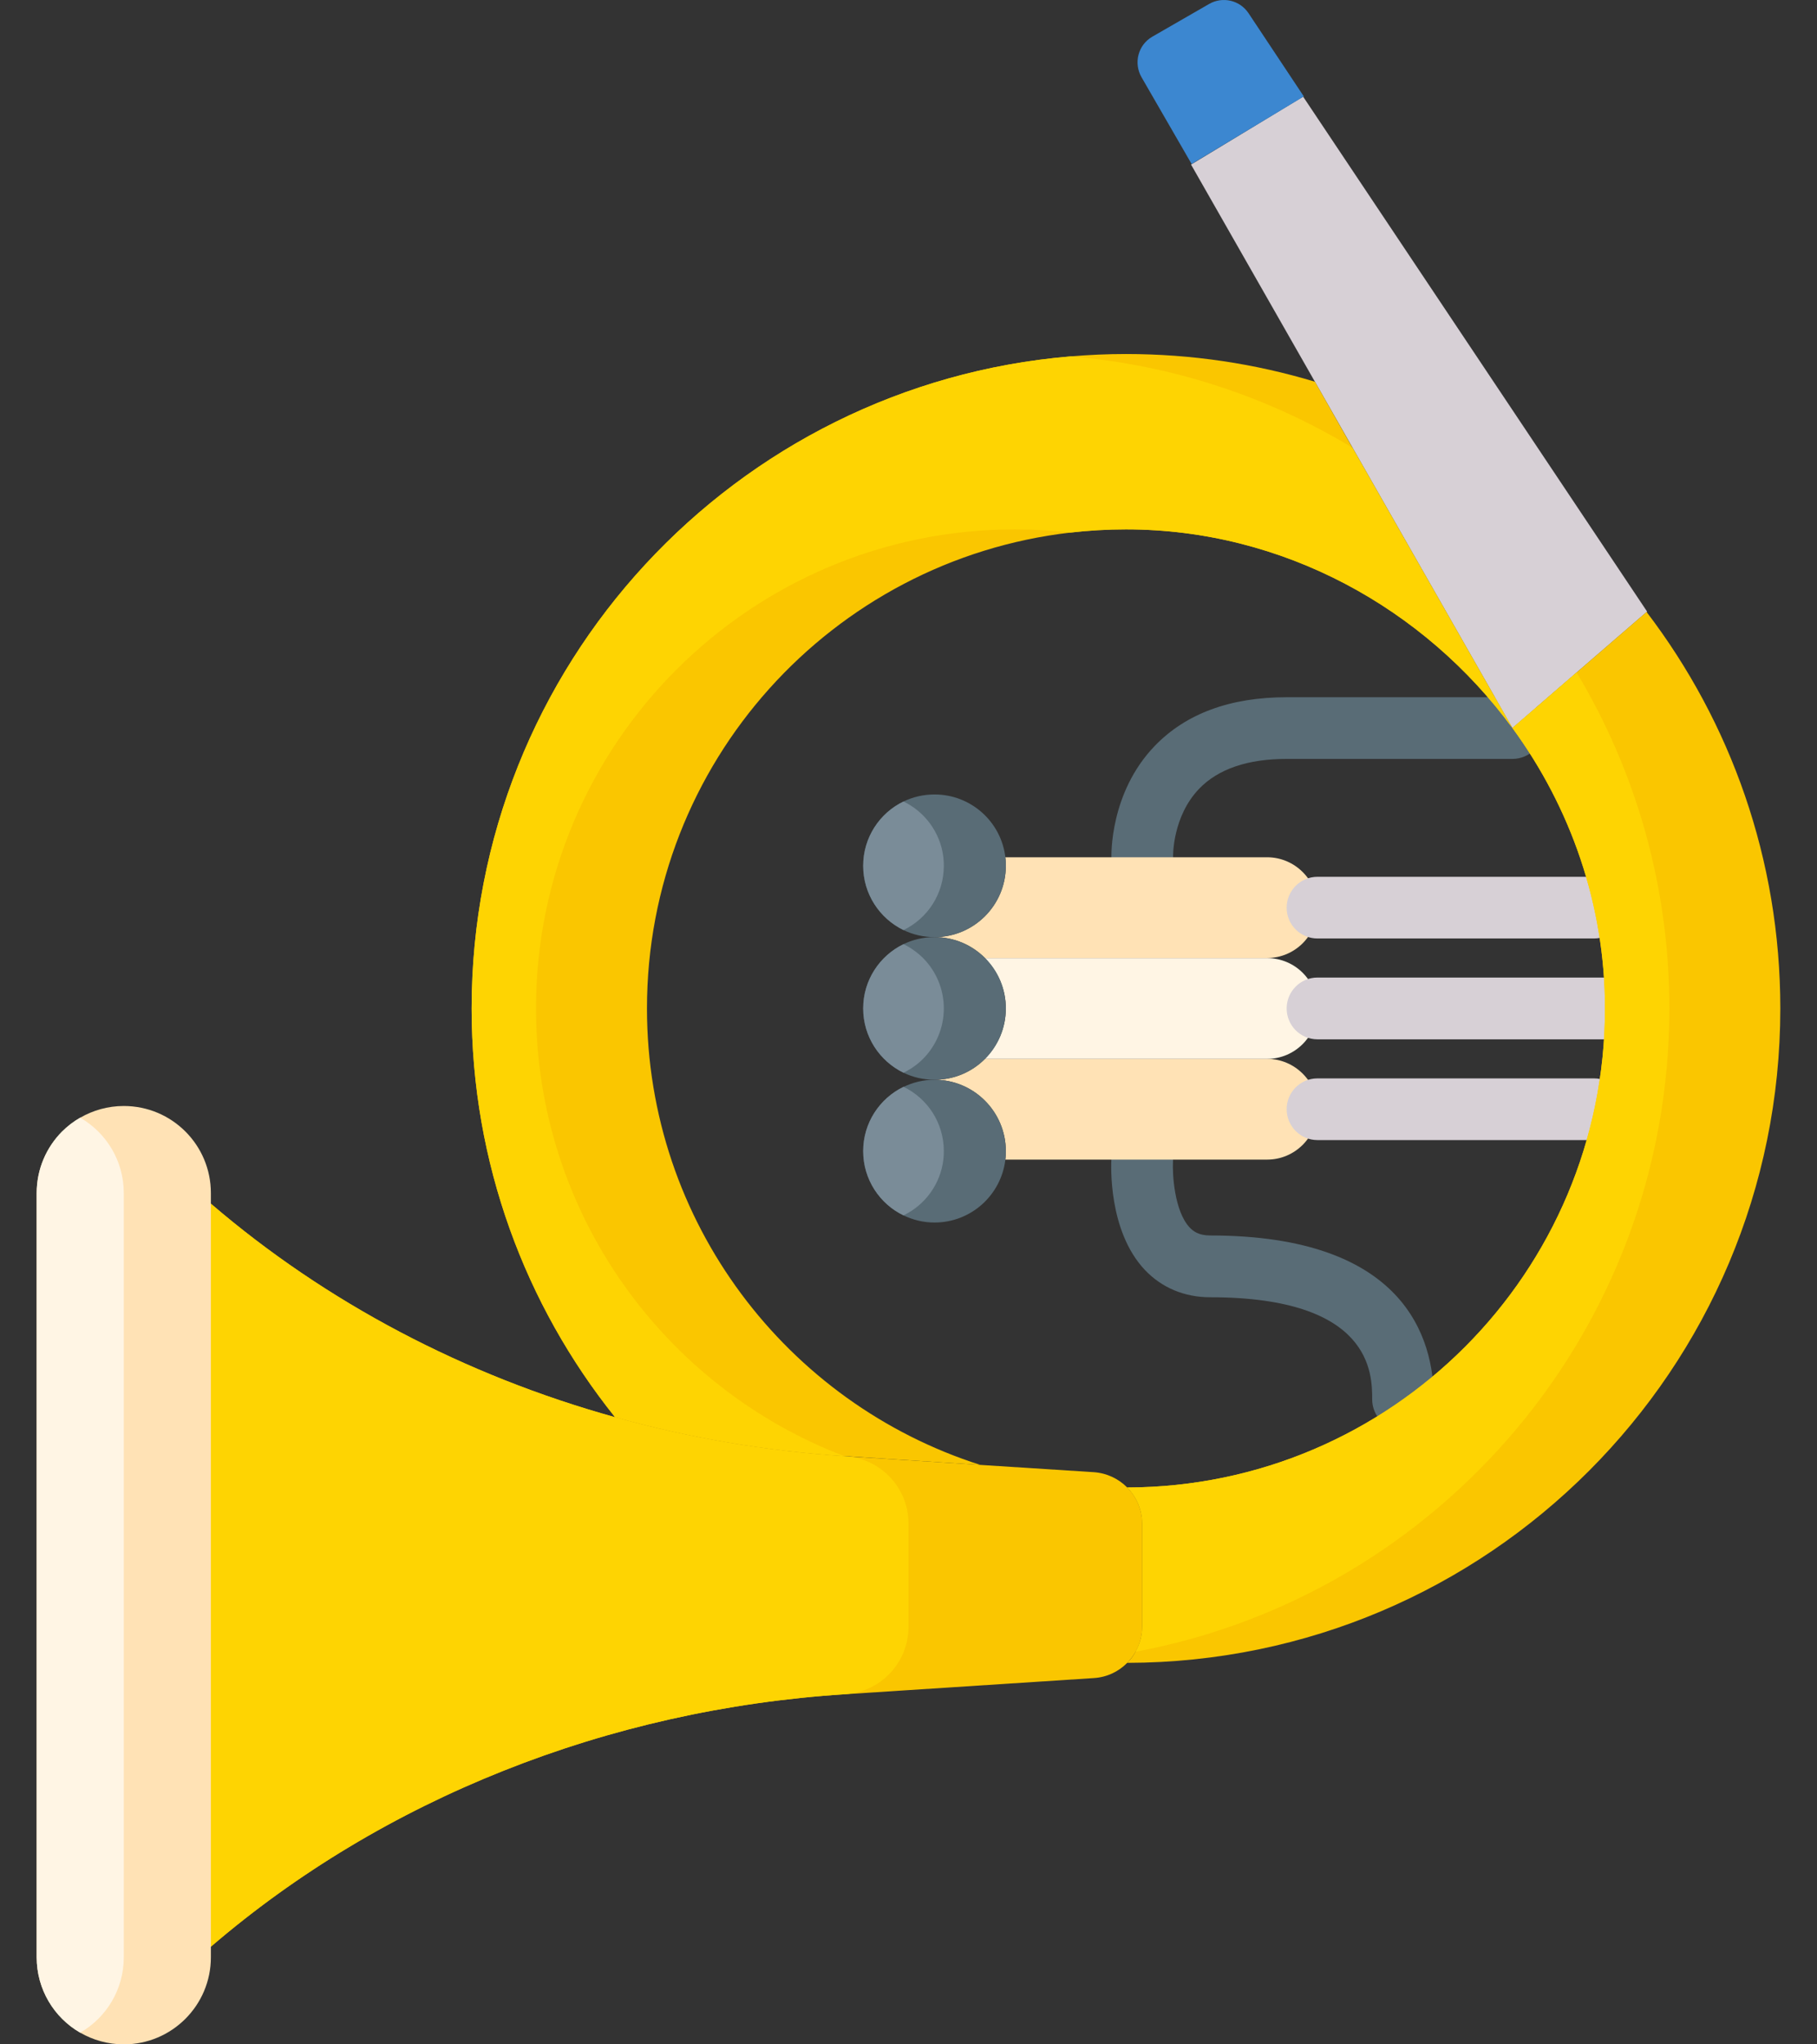 <svg width="16" height="18" viewBox="0 0 16 18" fill="none" xmlns="http://www.w3.org/2000/svg">
<rect x="0" y="0" width="16" height="18" fill="#333333" stroke="none"/>
<path d="M10.058 7.82C9.913 7.82 9.792 7.705 9.787 7.558C9.786 7.535 9.77 6.98 10.169 6.567C10.443 6.283 10.833 6.139 11.329 6.139H13.318C13.468 6.139 13.59 6.261 13.59 6.411C13.59 6.561 13.468 6.682 13.318 6.682H11.329C10.986 6.682 10.727 6.771 10.56 6.944C10.324 7.189 10.33 7.535 10.33 7.538C10.335 7.688 10.218 7.814 10.068 7.82C10.065 7.82 10.062 7.82 10.058 7.82Z" fill="#596C76"/>
<path d="M12.354 12.592C12.204 12.592 12.083 12.471 12.083 12.321C12.083 12.098 12.083 11.422 10.657 11.422C10.429 11.422 10.23 11.338 10.081 11.181C9.758 10.838 9.783 10.259 9.787 10.194C9.795 10.044 9.924 9.93 10.074 9.939C10.223 9.948 10.338 10.076 10.329 10.226C10.323 10.331 10.339 10.663 10.477 10.809C10.508 10.841 10.556 10.878 10.657 10.878C12.37 10.878 12.626 11.782 12.626 12.321C12.626 12.471 12.504 12.592 12.354 12.592Z" fill="#596C76"/>
<path d="M11.601 9.766C11.601 10.012 11.402 10.21 11.158 10.21H8.852C8.856 10.186 8.857 10.161 8.857 10.135C8.857 9.789 8.576 9.507 8.229 9.507C8.403 9.507 8.56 9.437 8.673 9.323H11.158C11.28 9.323 11.391 9.373 11.471 9.453C11.552 9.533 11.601 9.644 11.601 9.766Z" fill="#FFE2B5"/>
<path d="M11.601 8.879C11.601 9.124 11.402 9.323 11.158 9.323H8.673C8.787 9.209 8.857 9.052 8.857 8.879C8.857 8.706 8.787 8.549 8.673 8.436H11.158C11.28 8.436 11.391 8.485 11.471 8.565C11.552 8.646 11.601 8.757 11.601 8.879Z" fill="#FFF5E4"/>
<path d="M11.601 7.992C11.601 8.237 11.402 8.435 11.158 8.435H8.673C8.56 8.321 8.403 8.251 8.229 8.251C8.576 8.251 8.857 7.97 8.857 7.623C8.857 7.598 8.856 7.572 8.852 7.548H11.158C11.28 7.548 11.391 7.598 11.471 7.678C11.552 7.758 11.601 7.869 11.601 7.992Z" fill="#FFE2B5"/>
<path d="M8.857 10.136C8.857 10.161 8.856 10.186 8.853 10.21C8.816 10.522 8.551 10.764 8.229 10.764C8.131 10.764 8.039 10.741 7.956 10.701C7.746 10.6 7.601 10.384 7.601 10.136C7.601 9.887 7.746 9.671 7.956 9.57C8.039 9.53 8.131 9.507 8.229 9.507C8.576 9.507 8.857 9.789 8.857 10.136Z" fill="#596C76"/>
<path d="M8.311 10.135C8.311 10.16 8.31 10.185 8.307 10.21C8.281 10.427 8.145 10.61 7.956 10.701C7.746 10.6 7.601 10.384 7.601 10.135C7.601 9.886 7.746 9.671 7.956 9.569C8.167 9.671 8.311 9.886 8.311 10.135Z" fill="#7A8C98"/>
<path d="M8.857 8.879C8.857 9.052 8.787 9.209 8.674 9.323C8.56 9.437 8.403 9.507 8.229 9.507C8.131 9.507 8.039 9.485 7.956 9.445C7.956 9.445 7.956 9.445 7.956 9.445C7.746 9.343 7.601 9.128 7.601 8.879C7.601 8.63 7.746 8.415 7.956 8.313H7.956C8.039 8.273 8.131 8.251 8.229 8.251C8.403 8.251 8.56 8.322 8.674 8.435C8.787 8.549 8.857 8.706 8.857 8.879Z" fill="#596C76"/>
<path d="M8.311 8.879C8.311 9.052 8.241 9.209 8.128 9.323C8.078 9.373 8.02 9.414 7.956 9.445C7.956 9.445 7.956 9.445 7.956 9.445C7.746 9.343 7.601 9.128 7.601 8.879C7.601 8.63 7.746 8.415 7.956 8.313H7.956C8.02 8.344 8.078 8.386 8.128 8.435C8.241 8.549 8.311 8.706 8.311 8.879Z" fill="#7A8C98"/>
<path d="M8.857 7.623C8.857 7.97 8.576 8.251 8.229 8.251C8.131 8.251 8.039 8.229 7.956 8.189C7.746 8.087 7.601 7.872 7.601 7.623C7.601 7.374 7.746 7.158 7.956 7.057C8.039 7.017 8.131 6.995 8.229 6.995C8.551 6.995 8.816 7.236 8.853 7.548C8.856 7.573 8.857 7.598 8.857 7.623Z" fill="#596C76"/>
<path d="M8.311 7.623C8.311 7.872 8.167 8.087 7.956 8.189C7.746 8.087 7.601 7.872 7.601 7.623C7.601 7.374 7.746 7.158 7.956 7.057C8.145 7.148 8.281 7.331 8.307 7.548C8.31 7.573 8.311 7.598 8.311 7.623Z" fill="#7A8C98"/>
<path d="M14.037 10.038H11.601C11.451 10.038 11.33 9.916 11.33 9.766C11.33 9.616 11.451 9.495 11.601 9.495H14.037C14.187 9.495 14.308 9.616 14.308 9.766C14.308 9.916 14.187 10.038 14.037 10.038Z" fill="#D7D0D6"/>
<path d="M14.133 9.151H11.601C11.451 9.151 11.33 9.029 11.33 8.879C11.33 8.729 11.451 8.607 11.601 8.607H14.133C14.283 8.607 14.405 8.729 14.405 8.879C14.405 9.029 14.283 9.151 14.133 9.151Z" fill="#D7D0D6"/>
<path d="M14.036 8.263H11.601C11.451 8.263 11.33 8.142 11.33 7.992C11.33 7.842 11.451 7.72 11.601 7.72H14.036C14.186 7.72 14.308 7.842 14.308 7.992C14.308 8.142 14.186 8.263 14.036 8.263Z" fill="#D7D0D6"/>
<path d="M14.504 5.385L13.318 6.41L10.488 1.449L11.475 0.851L14.504 5.385Z" fill="#D7D0D6"/>
<path d="M13.318 6.41C12.544 5.356 11.299 4.661 9.915 4.661C9.75 4.661 9.587 4.67 9.427 4.689C7.327 4.931 5.697 6.715 5.697 8.879C5.697 10.761 6.93 12.355 8.632 12.898L7.444 12.821C7.441 12.821 7.438 12.821 7.435 12.821C6.745 12.776 6.068 12.66 5.416 12.478C4.626 11.492 4.153 10.241 4.153 8.879C4.153 5.861 6.473 3.385 9.427 3.138C9.588 3.124 9.751 3.117 9.915 3.117C10.495 3.117 11.051 3.202 11.579 3.361L11.909 3.942L13.318 6.41Z" fill="#FAC600"/>
<path d="M11.909 3.942C11.173 3.497 10.33 3.213 9.427 3.138C6.473 3.386 4.153 5.861 4.153 8.879C4.153 10.241 4.626 11.492 5.416 12.478C6.068 12.66 6.744 12.776 7.435 12.821C5.848 12.216 4.72 10.679 4.72 8.879C4.72 6.55 6.609 4.661 8.938 4.661C9.104 4.661 9.267 4.671 9.427 4.689C9.587 4.671 9.75 4.661 9.915 4.661C11.299 4.661 12.544 5.356 13.318 6.411L11.909 3.942Z" fill="#FED402"/>
<path d="M15.677 8.879C15.677 12.058 13.103 14.635 9.926 14.641C9.955 14.612 9.98 14.579 9.999 14.543C10.037 14.477 10.058 14.401 10.058 14.32V13.418C10.058 13.293 10.008 13.179 9.926 13.097C12.251 13.091 14.133 11.205 14.133 8.879C14.133 7.963 13.829 7.108 13.318 6.41L13.883 5.921L14.503 5.385L14.5 5.389C15.239 6.358 15.677 7.567 15.677 8.879Z" fill="#FAC600"/>
<path d="M13.883 5.921L13.318 6.41C13.829 7.108 14.133 7.963 14.133 8.879C14.133 11.205 12.251 13.091 9.926 13.097C10.008 13.179 10.058 13.293 10.058 13.418V14.32C10.058 14.401 10.037 14.477 9.999 14.543C12.675 14.046 14.7 11.699 14.7 8.879C14.7 7.797 14.402 6.785 13.883 5.921Z" fill="#FED402"/>
<path d="M10.058 13.418V14.32C10.058 14.445 10.008 14.558 9.926 14.641C9.85 14.718 9.747 14.768 9.631 14.775L8 14.881L7.444 14.917C6.397 14.984 5.379 15.214 4.434 15.591C3.488 15.967 2.615 16.489 1.857 17.14V10.598C2.872 11.469 4.092 12.11 5.416 12.478C6.071 12.661 6.751 12.777 7.444 12.822L8 12.857L8.632 12.898L9.631 12.962C9.747 12.97 9.85 13.02 9.926 13.097C10.008 13.179 10.058 13.293 10.058 13.418Z" fill="#FAC600"/>
<path d="M8 13.414V14.324C8 14.637 7.757 14.896 7.444 14.917L7.443 14.917C6.396 14.984 5.379 15.214 4.433 15.591C3.488 15.967 2.615 16.489 1.857 17.14L1.337 13.869L1.857 10.598C2.871 11.469 4.092 12.11 5.416 12.478C6.071 12.661 6.751 12.777 7.444 12.822C7.757 12.842 8 13.101 8 13.414Z" fill="#FED402"/>
<path d="M1.857 10.505V17.233C1.857 17.656 1.514 18 1.09 18C0.95 18 0.819 17.962 0.706 17.897C0.477 17.765 0.323 17.517 0.323 17.233V10.505C0.323 10.293 0.409 10.101 0.547 9.963C0.595 9.915 0.648 9.874 0.706 9.841C0.819 9.776 0.95 9.738 1.09 9.738C1.514 9.738 1.857 10.081 1.857 10.505Z" fill="#FFE2B5"/>
<path d="M1.09 10.505V17.233C1.09 17.517 0.936 17.765 0.706 17.897C0.477 17.765 0.323 17.517 0.323 17.233V10.505C0.323 10.293 0.409 10.101 0.547 9.962C0.595 9.915 0.648 9.874 0.706 9.841C0.936 9.973 1.09 10.221 1.09 10.505Z" fill="#FFF5E4"/>
<path d="M11.481 0.849L10.493 1.444L10.052 0.68C9.98 0.555 10.022 0.395 10.147 0.323L10.647 0.035C10.766 -0.034 10.918 0.002 10.994 0.116L11.481 0.849Z" fill="#3C87D0"/>
</svg>
